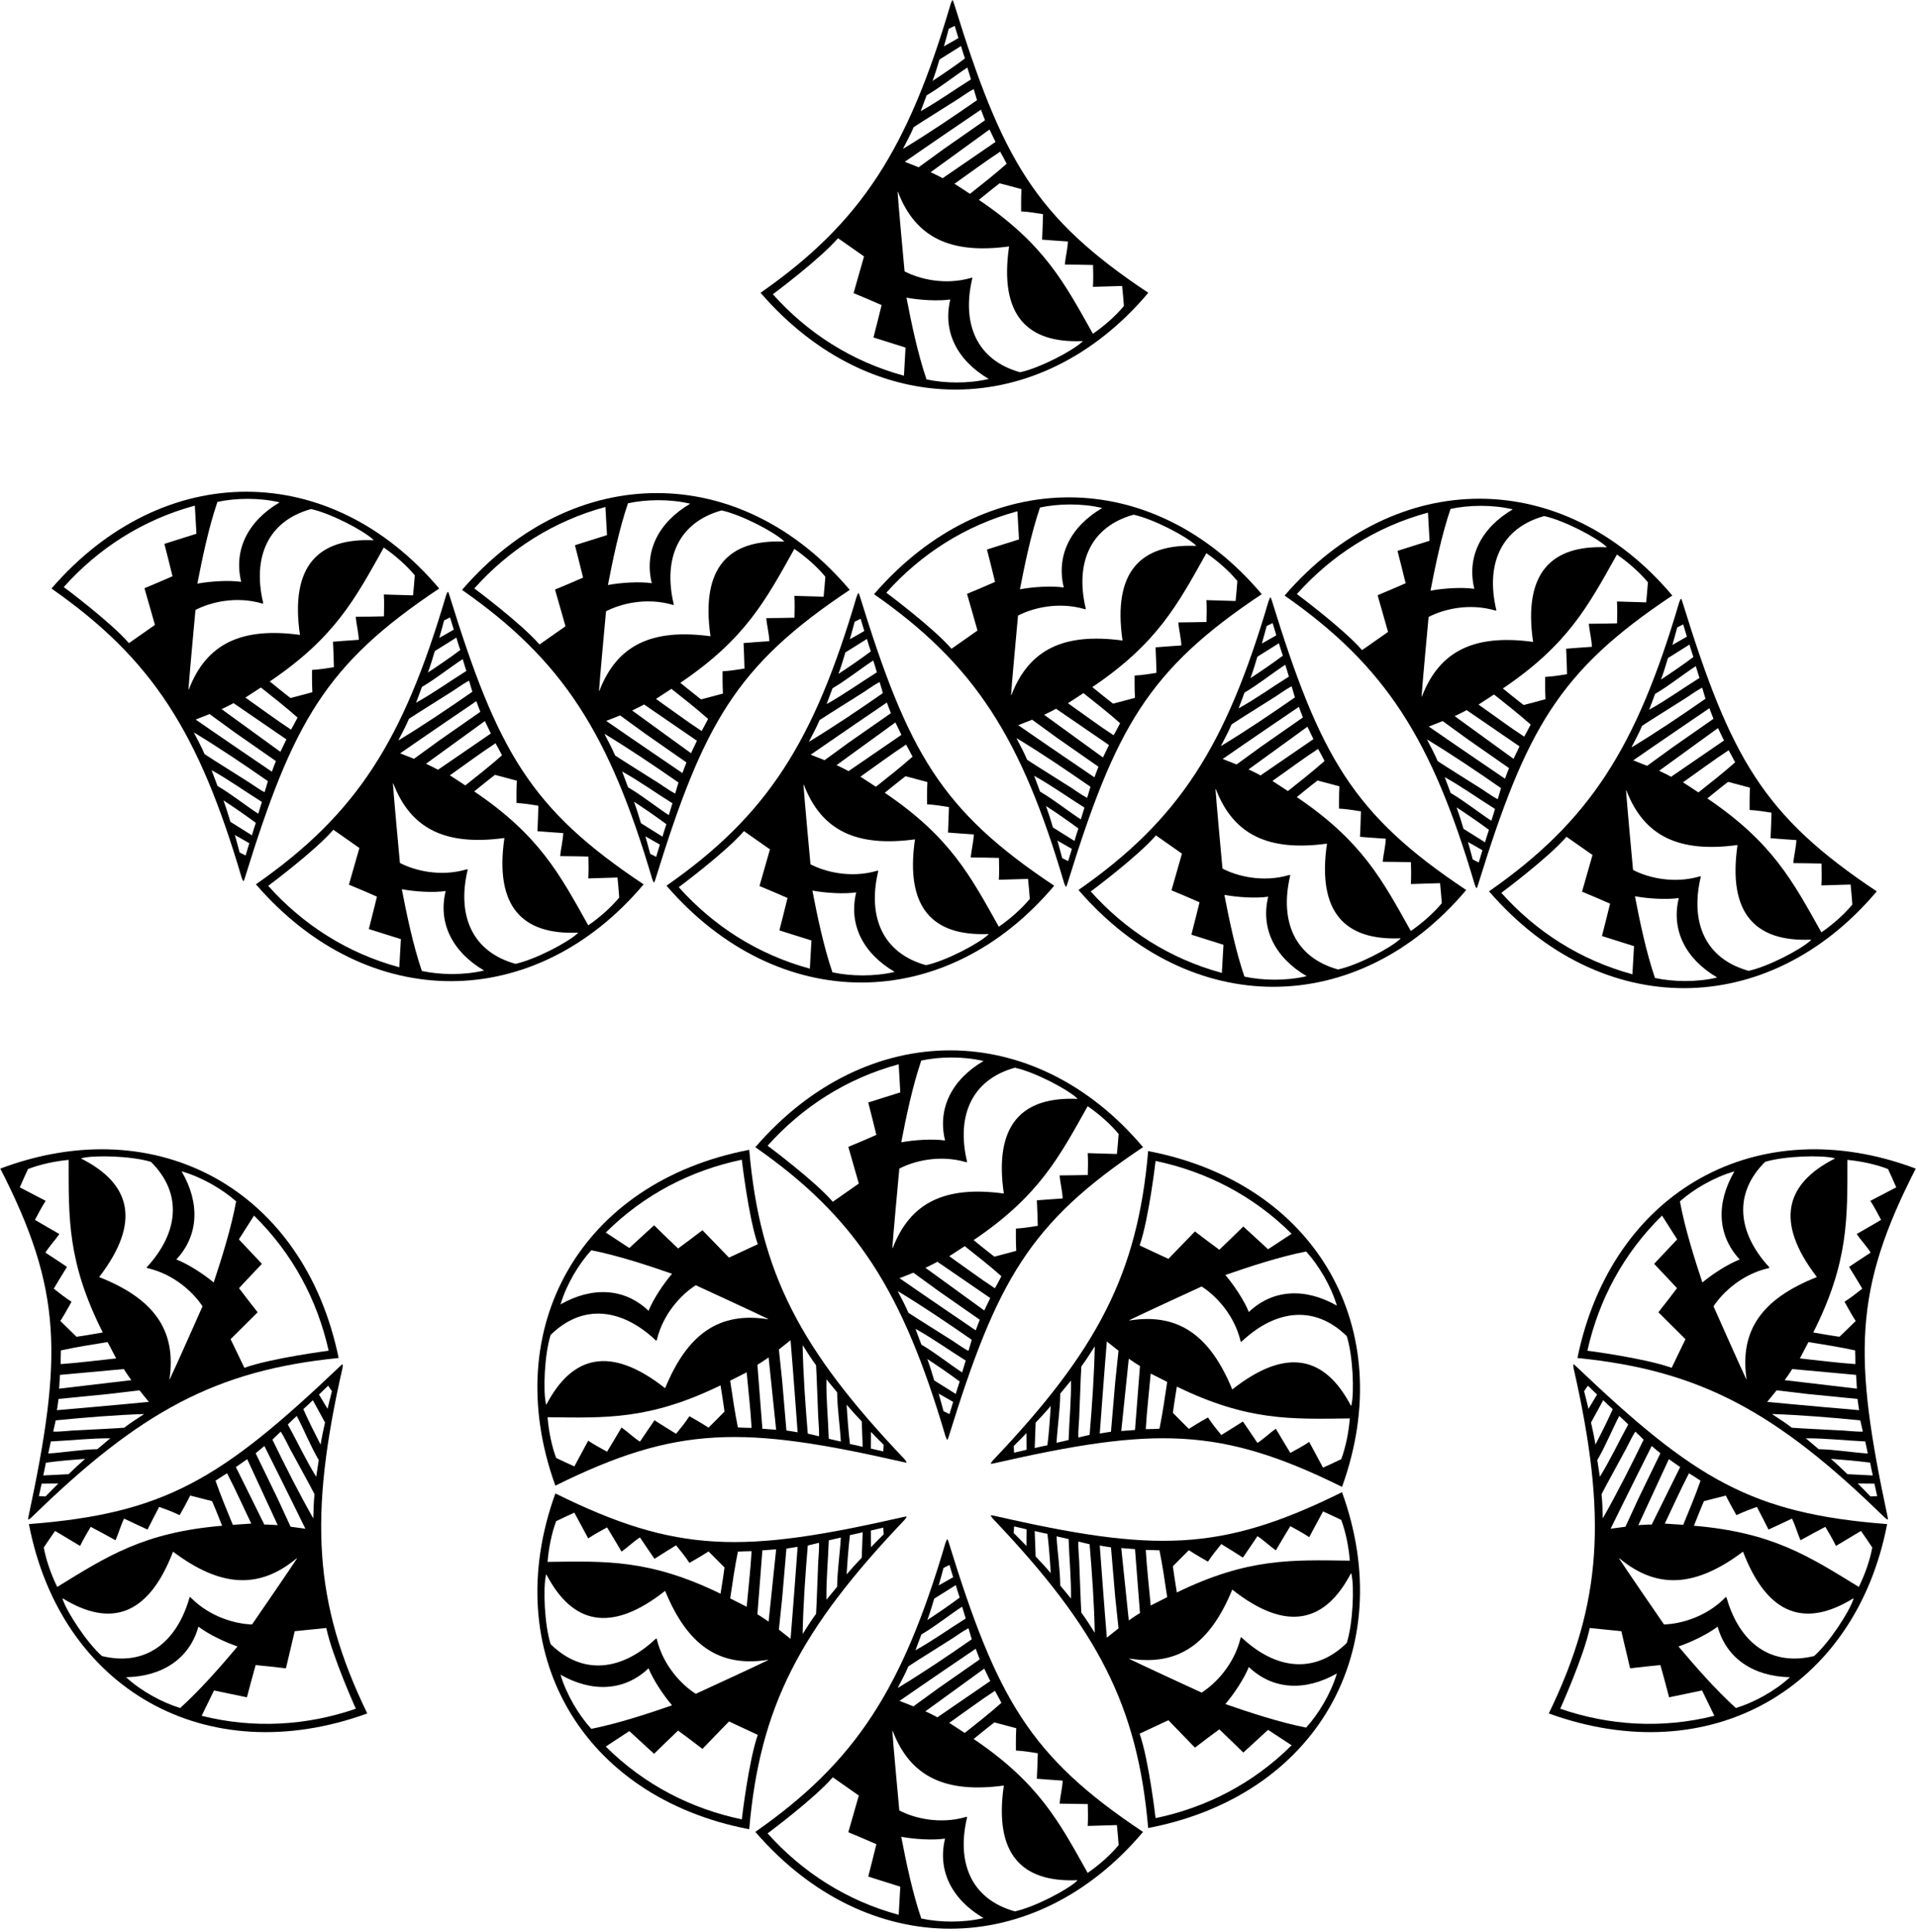 <?xml version="1.0" encoding="UTF-8"?>
<svg xmlns="http://www.w3.org/2000/svg" xmlns:xlink="http://www.w3.org/1999/xlink" width="515pt" height="519pt" viewBox="0 0 515 519" version="1.1">
<g id="surface1">
<path style=" stroke:none;fill-rule:nonzero;fill:rgb(0%,0%,0%);fill-opacity:1;" d="M 64.914 235.707 C 65.395 236.945 65.426 236.945 65.793 235.758 C 78.75 193.859 87.512 178.352 117.988 158.074 C 88.891 123.551 43.922 123.262 13.828 158.078 C 40.965 177.02 53.414 196.688 64.914 235.707 Z M 65.984 229.773 C 65.395 229.48 64.965 229.266 64.379 228.977 C 64.035 227.738 63.469 225.504 63.086 224.266 L 66.977 226.488 C 66.645 227.582 66.312 228.68 65.984 229.773 Z M 67.676 224.359 L 61.887 220.73 C 61.328 218.801 60.75 216.953 60.027 214.969 C 62.977 216.914 65.926 218.922 68.73 221.016 C 68.359 222.109 67.973 223.316 67.676 224.359 Z M 69.379 218.566 C 65.719 216.18 62.211 213.316 58.434 211.105 L 56.844 206.859 C 61.473 209.426 65.812 212.559 70.355 215.391 C 70.031 216.512 69.73 217.445 69.379 218.566 Z M 71.086 212.785 C 68.934 211.637 67.281 210.281 65.129 209.012 C 61.828 206.887 58.316 204.766 54.957 202.555 C 54.117 200.59 53.145 198.785 52.129 196.836 C 52.105 196.797 52.145 196.762 52.184 196.785 C 58.867 200.836 65.434 205.262 71.973 209.809 Z M 73.035 207.27 C 71.785 206.438 58.672 197.512 52.566 193.262 C 53.363 192.934 55.977 191.906 56.293 191.789 L 63.066 196.715 L 74.121 204.422 C 73.738 205.336 73.387 206.355 73.035 207.27 Z M 75.332 201.934 L 59.52 190.465 C 59.52 190.465 61.844 189.379 62.73 188.848 L 76.941 198.594 Z M 78.195 195.977 C 74.008 193.234 70.086 190.285 65.926 187.363 C 66.254 187.172 69.191 185.219 70.086 184.652 C 73.359 187.246 76.781 189.93 79.934 192.73 C 79.375 193.883 78.785 194.887 78.195 195.977 Z M 111.434 154.531 C 111.305 156.031 111.141 158.422 110.961 159.906 C 108.617 159.848 105.625 159.762 103.117 159.676 C 103.246 161.488 103.18 163.875 103.145 165.539 C 100.977 165.59 98.41 165.645 95.566 165.66 C 95.715 167.516 96.332 169.961 96.391 171.848 C 95.422 171.891 89.461 172.355 89.461 172.355 C 89.566 174.434 89.637 176.637 89.707 179.195 C 87.906 179.492 85.715 179.844 83.828 179.934 C 83.828 179.934 83.781 183.621 83.914 185.832 L 83.914 185.922 C 82.059 186.449 78.855 187.25 78.047 187.484 C 76.219 186.098 72.473 183.035 72.473 183.035 C 90.039 171.172 95.434 160.77 103.109 147.062 C 106.152 149.168 109.191 151.824 111.434 154.531 Z M 100.215 144.891 C 100.414 145.074 100.391 145.105 100.191 145.102 C 85.586 144.531 77.871 151.883 80.582 170.523 C 64.812 168.395 55.48 172.895 50.754 185.113 C 50.699 185.254 50.633 185.254 50.641 185.129 C 50.766 182.746 52.262 166.465 52.512 163.828 C 56.438 161.77 63.355 160.031 70.379 162.078 C 70.719 162.18 70.754 162.152 70.66 161.758 C 67.859 149.703 71.895 139.969 83.562 136.727 C 88.949 137.906 97.668 142.512 100.215 144.891 Z M 58.406 134.812 C 63.227 133.762 69.602 133.617 75.129 134.93 C 66.652 139.91 62.699 147.641 64.797 156.277 C 61.422 155.797 56.562 156.117 53.023 156.762 C 54.297 150.152 56.047 141.711 58.406 134.812 Z M 52.344 135.805 L 52.773 143.363 C 50.082 144.184 47.156 145.148 44.16 146.074 C 44.93 149.023 45.609 151.785 46.344 154.777 C 43.984 155.824 41.312 156.949 38.812 157.988 L 41.625 167.84 L 34.637 172.738 C 29.59 166.926 17.125 157.68 17.125 157.68 C 26.402 147.305 38.312 139.609 52.344 135.805 "/>
<path style=" stroke:none;fill-rule:nonzero;fill:rgb(0%,0%,0%);fill-opacity:1;" d="M 308.488 78.645 C 278.012 58.363 269.25 42.855 256.297 0.961 C 255.926 -0.23 255.895 -0.23 255.414 1.008 C 243.914 40.027 231.465 59.699 204.328 78.637 C 234.422 113.453 279.391 113.164 308.488 78.645 Z M 248.906 101.906 C 246.547 95.004 244.797 86.562 243.523 79.953 C 247.062 80.598 251.922 80.922 255.297 80.441 C 253.199 89.074 257.152 96.805 265.629 101.785 C 260.102 103.098 253.727 102.953 248.906 101.906 Z M 274.328 56.781 C 276.215 56.871 278.406 57.223 280.207 57.52 C 280.137 60.078 280.062 62.285 279.961 64.363 C 279.961 64.363 285.922 64.824 286.891 64.867 C 286.832 66.758 286.215 69.199 286.066 71.059 C 288.91 71.07 291.477 71.129 293.645 71.176 C 293.68 72.844 293.746 75.23 293.617 77.043 C 296.125 76.953 299.117 76.867 301.461 76.809 C 301.641 78.297 301.805 80.684 301.934 82.184 C 299.691 84.891 296.652 87.547 293.609 89.652 C 285.934 75.949 280.539 65.547 262.973 53.68 C 262.973 53.68 266.719 50.617 268.547 49.234 C 269.355 49.465 272.559 50.266 274.414 50.797 L 274.414 50.887 C 274.281 53.094 274.328 56.781 274.328 56.781 Z M 270.434 43.984 C 267.277 46.785 263.859 49.469 260.586 52.062 C 259.691 51.5 256.754 49.543 256.426 49.352 C 260.586 46.43 264.508 43.48 268.695 40.738 C 269.285 41.828 269.875 42.836 270.434 43.984 Z M 267.441 38.121 L 253.23 47.867 C 252.344 47.34 250.02 46.25 250.02 46.25 L 265.832 34.781 Z M 264.621 32.293 L 253.566 40.004 L 246.793 44.926 C 246.48 44.809 243.863 43.781 243.066 43.453 C 249.172 39.207 262.285 30.281 263.535 29.445 C 263.887 30.359 264.238 31.379 264.621 32.293 Z M 254.879 7.738 C 255.465 7.449 255.895 7.234 256.484 6.941 C 256.812 8.035 257.145 9.133 257.477 10.227 L 253.586 12.449 C 253.969 11.211 254.535 8.977 254.879 7.738 Z M 252.387 15.988 L 258.176 12.355 C 258.473 13.398 258.859 14.605 259.23 15.699 C 256.426 17.797 253.477 19.801 250.527 21.746 C 251.25 19.762 251.828 17.914 252.387 15.988 Z M 248.938 25.609 C 252.711 23.398 256.219 20.535 259.879 18.148 C 260.23 19.27 260.531 20.203 260.855 21.324 C 256.312 24.156 251.973 27.289 247.344 29.855 Z M 245.453 34.164 C 248.816 31.949 252.328 29.828 255.629 27.703 C 257.781 26.438 259.434 25.078 261.59 23.93 L 262.473 26.906 C 255.934 31.453 249.367 35.879 242.684 39.93 C 242.645 39.953 242.605 39.922 242.629 39.879 C 243.645 37.93 244.617 36.129 245.453 34.164 Z M 241.254 51.602 C 245.98 63.82 255.312 68.32 271.086 66.191 C 268.371 84.832 276.086 92.188 290.691 91.617 C 290.891 91.609 290.914 91.641 290.715 91.824 C 288.168 94.203 279.449 98.812 274.062 99.988 C 262.395 96.746 258.359 87.012 261.16 74.961 C 261.254 74.562 261.223 74.535 260.879 74.637 C 253.855 76.684 246.938 74.945 243.012 72.887 C 242.762 70.254 241.266 53.969 241.141 51.59 C 241.133 51.461 241.199 51.461 241.254 51.602 Z M 225.137 63.977 L 232.125 68.875 L 229.312 78.73 C 231.812 79.766 234.484 80.891 236.844 81.938 C 236.109 84.934 235.43 87.691 234.66 90.641 C 237.656 91.566 240.582 92.531 243.273 93.352 L 242.844 100.91 C 228.812 97.105 216.902 89.41 207.625 79.035 C 207.625 79.035 220.09 69.789 225.137 63.977 "/>
<path style=" stroke:none;fill-rule:nonzero;fill:rgb(0%,0%,0%);fill-opacity:1;" d="M 172.91 237.531 C 142.434 217.254 133.676 201.742 120.719 159.848 C 120.352 158.656 120.32 158.656 119.84 159.898 C 108.34 198.914 95.891 218.586 68.754 237.523 C 98.848 272.344 143.816 272.055 172.91 237.531 Z M 134.859 202.871 C 131.703 205.672 128.281 208.355 125.012 210.953 C 124.117 210.387 121.18 208.434 120.852 208.238 C 125.012 205.32 128.934 202.371 133.121 199.629 C 133.711 200.719 134.301 201.723 134.859 202.871 Z M 131.867 197.008 L 117.652 206.758 C 116.77 206.227 114.441 205.141 114.441 205.141 L 130.258 193.668 Z M 129.047 191.18 L 117.992 198.891 L 111.219 203.812 C 110.902 203.699 108.289 202.672 107.492 202.34 C 113.598 198.094 126.711 189.168 127.961 188.332 C 128.312 189.246 128.664 190.266 129.047 191.18 Z M 119.305 166.629 C 119.891 166.336 120.32 166.121 120.91 165.828 C 121.234 166.926 121.57 168.02 121.902 169.117 L 118.012 171.336 C 118.395 170.102 118.961 167.863 119.305 166.629 Z M 116.812 174.875 L 122.598 171.246 C 122.898 172.285 123.285 173.492 123.652 174.59 C 120.852 176.684 117.902 178.688 114.953 180.637 C 115.676 178.648 116.254 176.805 116.812 174.875 Z M 113.359 184.496 C 117.137 182.285 120.645 179.426 124.301 177.035 C 124.656 178.156 124.953 179.094 125.281 180.215 C 120.738 183.047 116.398 186.18 111.77 188.746 Z M 109.879 193.051 C 113.242 190.84 116.754 188.715 120.055 186.594 C 122.207 185.324 123.859 183.969 126.012 182.816 L 126.898 185.797 C 120.359 190.34 113.789 194.77 107.109 198.82 C 107.07 198.844 107.031 198.809 107.055 198.77 C 108.066 196.816 109.043 195.016 109.879 193.051 Z M 107.27 259.801 C 93.238 255.996 81.328 248.301 72.051 237.926 C 72.051 237.926 84.516 228.68 89.562 222.863 L 96.551 227.762 L 93.734 237.617 C 96.238 238.656 98.91 239.781 101.27 240.828 C 100.535 243.82 99.852 246.578 99.086 249.527 C 102.082 250.453 105.008 251.422 107.699 252.242 Z M 113.332 260.793 C 110.973 253.891 109.223 245.449 107.949 238.84 C 111.488 239.488 116.348 239.809 119.723 239.328 C 117.625 247.965 121.574 255.691 130.055 260.676 C 124.527 261.984 118.152 261.84 113.332 260.793 Z M 155.141 250.715 C 152.594 253.094 143.871 257.699 138.488 258.879 C 126.82 255.637 122.785 245.898 125.586 233.848 C 125.68 233.453 125.645 233.426 125.301 233.523 C 118.281 235.574 111.363 233.832 107.438 231.777 C 107.188 229.141 105.688 212.855 105.562 210.477 C 105.559 210.352 105.625 210.352 105.68 210.492 C 110.406 222.707 119.738 227.211 135.508 225.078 C 132.797 243.723 140.512 251.074 155.117 250.504 C 155.312 250.496 155.34 250.527 155.141 250.715 Z M 158.035 248.539 C 150.359 234.836 144.965 224.434 127.398 212.57 C 127.398 212.57 131.145 209.508 132.973 208.121 C 133.777 208.355 136.984 209.152 138.84 209.684 L 138.84 209.773 C 138.707 211.98 138.754 215.672 138.754 215.672 C 140.641 215.758 142.832 216.113 144.633 216.406 C 144.562 218.969 144.488 221.172 144.387 223.25 C 144.387 223.25 150.348 223.715 151.316 223.758 C 151.258 225.645 150.637 228.086 150.492 229.945 C 153.336 229.961 155.898 230.016 158.07 230.062 C 158.102 231.73 158.172 234.117 158.043 235.93 C 160.551 235.844 163.539 235.758 165.887 235.695 C 166.062 237.184 166.23 239.57 166.355 241.07 C 164.117 243.777 161.078 246.438 158.035 248.539 "/>
<path style=" stroke:none;fill-rule:nonzero;fill:rgb(0%,0%,0%);fill-opacity:1;" d="M 175.211 236.07 C 175.688 237.312 175.723 237.312 176.09 236.121 C 189.047 194.227 197.805 178.715 228.281 158.438 C 199.188 123.914 154.219 123.625 124.125 158.441 C 151.262 177.383 163.711 197.055 175.211 236.07 Z M 176.281 230.141 C 175.691 229.848 175.262 229.633 174.676 229.34 C 174.328 228.102 173.766 225.867 173.383 224.633 L 177.273 226.852 C 176.941 227.945 176.605 229.043 176.281 230.141 Z M 177.969 224.723 L 172.184 221.094 C 171.621 219.164 171.047 217.316 170.324 215.336 C 173.273 217.281 176.223 219.285 179.023 221.379 C 178.656 222.477 178.27 223.684 177.969 224.723 Z M 179.672 218.934 C 176.016 216.543 172.508 213.684 168.73 211.469 L 167.141 207.223 C 171.77 209.789 176.109 212.926 180.652 215.754 C 180.328 216.875 180.027 217.812 179.672 218.934 Z M 181.383 213.152 C 179.23 212 177.578 210.645 175.426 209.379 C 172.121 207.254 168.613 205.129 165.25 202.918 C 164.414 200.953 163.438 199.152 162.426 197.199 C 162.402 197.16 162.438 197.125 162.48 197.148 C 169.16 201.199 175.73 205.629 182.27 210.172 Z M 183.328 207.637 C 182.082 206.801 168.969 197.875 162.863 193.629 C 163.66 193.297 166.273 192.27 166.59 192.156 L 173.359 197.078 L 184.418 204.785 C 184.035 205.703 183.684 206.723 183.328 207.637 Z M 185.629 202.301 L 169.812 190.828 C 169.812 190.828 172.141 189.742 173.023 189.211 L 187.238 198.961 Z M 188.492 196.34 C 184.305 193.598 180.379 190.648 176.223 187.73 C 176.551 187.535 179.484 185.582 180.379 185.016 C 183.652 187.609 187.074 190.297 190.23 193.098 C 189.672 194.246 189.078 195.25 188.492 196.34 Z M 221.727 154.895 C 221.602 156.395 221.434 158.785 221.258 160.273 C 218.91 160.211 215.922 160.129 213.414 160.039 C 213.543 161.852 213.473 164.238 213.441 165.906 C 211.27 165.953 208.703 166.008 205.859 166.023 C 206.008 167.883 206.629 170.324 206.688 172.211 C 205.719 172.254 199.758 172.719 199.758 172.719 C 199.859 174.797 199.934 177.004 200.004 179.562 C 198.203 179.855 196.012 180.211 194.121 180.297 C 194.121 180.297 194.078 183.988 194.211 186.195 L 194.211 186.285 C 192.355 186.816 189.148 187.613 188.344 187.848 C 186.516 186.461 182.77 183.398 182.77 183.398 C 200.336 171.535 205.73 161.133 213.406 147.43 C 216.449 149.531 219.484 152.188 221.727 154.895 Z M 210.512 145.254 C 210.711 145.441 210.684 145.473 210.488 145.465 C 195.883 144.895 188.168 152.246 190.879 170.891 C 175.109 168.758 165.777 173.262 161.051 185.477 C 160.996 185.617 160.93 185.617 160.934 185.492 C 161.062 183.109 162.559 166.828 162.809 164.191 C 166.734 162.137 173.652 160.395 180.672 162.441 C 181.016 162.543 181.051 162.516 180.957 162.121 C 178.156 150.066 182.191 140.336 193.859 137.094 C 199.246 138.27 207.965 142.875 210.512 145.254 Z M 168.703 135.176 C 173.523 134.129 179.898 133.98 185.422 135.293 C 176.945 140.277 172.996 148.008 175.094 156.641 C 171.719 156.16 166.859 156.48 163.32 157.129 C 164.594 150.52 166.344 142.074 168.703 135.176 Z M 162.641 136.168 L 163.07 143.727 C 160.379 144.551 157.453 145.512 154.457 146.441 C 155.223 149.391 155.906 152.148 156.641 155.141 C 154.281 156.188 151.609 157.312 149.105 158.352 L 151.922 168.207 L 144.934 173.105 C 139.887 167.289 127.422 158.047 127.422 158.047 C 136.699 147.668 148.609 139.973 162.641 136.168 "/>
<path style=" stroke:none;fill-rule:nonzero;fill:rgb(0%,0%,0%);fill-opacity:1;" d="M 283.207 237.895 C 252.73 217.617 243.973 202.109 231.016 160.211 C 230.648 159.023 230.613 159.023 230.133 160.262 C 218.633 199.277 206.188 218.949 179.051 237.891 C 209.141 272.707 254.109 272.418 283.207 237.895 Z M 249.051 216.035 C 250.938 216.125 253.129 216.477 254.93 216.77 C 254.859 219.332 254.785 221.535 254.684 223.613 C 254.684 223.613 260.641 224.078 261.613 224.121 C 261.555 226.008 260.934 228.453 260.785 230.309 C 263.629 230.324 266.195 230.383 268.367 230.43 C 268.398 232.094 268.469 234.48 268.34 236.297 C 270.848 236.207 273.84 236.121 276.18 236.062 C 276.359 237.547 276.527 239.938 276.652 241.438 C 274.41 244.145 271.375 246.801 268.332 248.906 C 260.656 235.199 255.258 224.797 237.691 212.934 C 237.691 212.934 241.441 209.871 243.27 208.484 C 244.074 208.719 247.277 209.52 249.137 210.051 L 249.137 210.137 C 249.004 212.348 249.051 216.035 249.051 216.035 Z M 245.156 203.234 C 242 206.039 238.578 208.723 235.305 211.316 C 234.41 210.754 231.473 208.797 231.148 208.605 C 235.305 205.684 239.227 202.734 243.414 199.992 C 244.004 201.086 244.594 202.086 245.156 203.234 Z M 242.164 197.375 L 227.949 207.121 C 227.066 206.59 224.738 205.504 224.738 205.504 L 240.551 194.035 Z M 239.344 191.547 L 228.285 199.254 L 221.512 204.18 C 221.199 204.062 218.586 203.035 217.789 202.703 C 223.891 198.461 237.008 189.531 238.254 188.695 C 238.609 189.609 238.961 190.633 239.344 191.547 Z M 229.598 166.992 C 230.188 166.703 230.617 166.484 231.207 166.195 C 231.531 167.289 231.867 168.387 232.195 169.48 L 228.305 171.703 C 228.691 170.465 229.258 168.23 229.598 166.992 Z M 227.105 175.238 L 232.895 171.609 C 233.195 172.652 233.582 173.855 233.949 174.953 C 231.148 177.047 228.199 179.055 225.25 181 C 225.973 179.016 226.547 177.168 227.105 175.238 Z M 223.656 184.863 C 227.43 182.652 230.941 179.789 234.598 177.402 C 234.953 178.523 235.254 179.457 235.574 180.578 C 231.035 183.41 226.695 186.543 222.062 189.109 Z M 220.176 193.414 C 223.539 191.203 227.047 189.078 230.352 186.957 C 232.504 185.688 234.156 184.332 236.309 183.184 L 237.191 186.16 C 230.656 190.703 224.09 195.133 217.402 199.184 C 217.363 199.207 217.328 199.176 217.352 199.133 C 218.363 197.184 219.34 195.379 220.176 193.414 Z M 215.977 210.855 C 220.703 223.07 230.031 227.574 245.805 225.441 C 243.094 244.086 250.805 251.438 265.414 250.867 C 265.609 250.859 265.637 250.895 265.438 251.078 C 262.887 253.457 254.172 258.062 248.781 259.242 C 237.113 256 233.078 246.266 235.883 234.211 C 235.973 233.816 235.941 233.789 235.598 233.891 C 228.578 235.938 221.656 234.195 217.734 232.141 C 217.48 229.504 215.984 213.223 215.859 210.84 C 215.855 210.715 215.922 210.715 215.977 210.855 Z M 217.562 260.164 C 203.531 256.359 191.625 248.664 182.348 238.289 C 182.348 238.289 194.812 229.043 199.859 223.23 L 206.848 228.129 L 204.031 237.98 C 206.535 239.02 209.203 240.145 211.562 241.191 C 210.828 244.184 210.148 246.941 209.383 249.891 C 212.379 250.82 215.301 251.785 217.992 252.605 Z M 218.246 239.203 C 221.785 239.852 226.645 240.172 230.02 239.691 C 227.922 248.328 231.871 256.059 240.348 261.039 C 234.82 262.352 228.449 262.207 223.629 261.156 C 221.27 254.258 219.516 245.816 218.246 239.203 "/>
<path style=" stroke:none;fill-rule:nonzero;fill:rgb(0%,0%,0%);fill-opacity:1;" d="M 234.812 159.594 C 261.945 178.531 274.395 198.203 285.895 237.223 C 286.375 238.461 286.406 238.461 286.777 237.273 C 299.73 195.375 308.492 179.867 338.969 159.59 C 309.871 125.066 264.902 124.777 234.812 159.594 Z M 262.605 169.355 L 255.617 174.254 C 250.57 168.441 238.105 159.195 238.105 159.195 C 247.387 148.82 259.293 141.125 273.324 137.32 L 273.754 144.879 C 271.062 145.699 268.141 146.664 265.145 147.594 C 265.91 150.539 266.59 153.301 267.324 156.293 C 264.965 157.34 262.297 158.465 259.793 159.504 Z M 286.965 231.289 C 286.379 230.996 285.945 230.781 285.359 230.492 C 285.016 229.254 284.449 227.02 284.066 225.781 L 287.957 228.004 C 287.625 229.098 287.293 230.195 286.965 231.289 Z M 288.656 225.875 L 282.867 222.246 C 282.309 220.316 281.73 218.469 281.008 216.484 C 283.961 218.43 286.91 220.438 289.711 222.531 C 289.34 223.629 288.953 224.832 288.656 225.875 Z M 290.359 220.082 C 286.699 217.695 283.191 214.832 279.414 212.621 L 277.824 208.375 C 282.453 210.941 286.797 214.074 291.336 216.906 C 291.012 218.027 290.711 218.961 290.359 220.082 Z M 292.066 214.301 C 289.914 213.152 288.266 211.797 286.109 210.527 C 282.809 208.402 279.301 206.281 275.938 204.07 C 275.098 202.105 274.125 200.301 273.109 198.352 C 273.09 198.312 273.125 198.277 273.164 198.301 C 279.848 202.352 286.414 206.777 292.953 211.324 Z M 294.016 208.785 C 292.766 207.949 279.652 199.023 273.547 194.777 C 274.348 194.449 276.961 193.422 277.273 193.305 L 284.047 198.23 L 295.102 205.938 C 294.719 206.852 294.367 207.871 294.016 208.785 Z M 296.312 203.449 L 280.5 191.98 C 280.5 191.98 282.824 190.895 283.711 190.363 L 297.922 200.109 Z M 299.176 197.492 C 294.988 194.75 291.066 191.801 286.906 188.879 C 287.234 188.688 290.172 186.73 291.066 186.168 C 294.34 188.762 297.762 191.445 300.914 194.246 C 300.355 195.398 299.766 196.402 299.176 197.492 Z M 332.414 156.047 C 332.285 157.547 332.121 159.938 331.941 161.426 C 329.598 161.363 326.605 161.277 324.102 161.188 C 324.23 163.004 324.16 165.391 324.125 167.059 C 321.957 167.105 319.391 167.16 316.547 167.176 C 316.695 169.031 317.312 171.477 317.371 173.363 C 316.402 173.406 310.441 173.867 310.441 173.867 C 310.547 175.949 310.617 178.152 310.688 180.715 C 308.891 181.008 306.695 181.359 304.809 181.449 C 304.809 181.449 304.762 185.137 304.898 187.348 L 304.898 187.438 C 303.039 187.965 299.836 188.766 299.027 188.996 C 297.199 187.613 293.453 184.551 293.453 184.551 C 311.02 172.688 316.414 162.285 324.09 148.578 C 327.137 150.684 330.172 153.34 332.414 156.047 Z M 321.195 146.406 C 321.395 146.59 321.371 146.621 321.176 146.613 C 306.566 146.047 298.855 153.398 301.566 172.039 C 285.793 169.91 276.465 174.41 271.734 186.629 C 271.68 186.77 271.613 186.77 271.621 186.645 C 271.746 184.262 273.242 167.98 273.492 165.344 C 277.418 163.285 284.336 161.547 291.359 163.594 C 291.703 163.695 291.734 163.668 291.641 163.273 C 288.84 151.219 292.875 141.484 304.543 138.242 C 309.93 139.422 318.648 144.027 321.195 146.406 Z M 296.109 136.445 C 287.633 141.426 283.68 149.156 285.781 157.789 C 282.402 157.312 277.547 157.633 274.004 158.277 C 275.277 151.668 277.027 143.227 279.387 136.324 C 284.207 135.277 290.582 135.133 296.109 136.445 "/>
<path style=" stroke:none;fill-rule:nonzero;fill:rgb(0%,0%,0%);fill-opacity:1;" d="M 341.699 161.363 C 341.332 160.172 341.301 160.172 340.82 161.414 C 329.32 200.43 316.871 220.102 289.734 239.039 C 319.828 273.859 364.797 273.57 393.895 239.047 C 363.414 218.77 354.656 203.258 341.699 161.363 Z M 355.84 204.387 C 352.688 207.188 349.266 209.871 345.992 212.469 C 345.098 211.902 342.16 209.945 341.832 209.754 C 345.992 206.836 349.914 203.887 354.102 201.145 C 354.691 202.234 355.281 203.238 355.84 204.387 Z M 352.848 198.523 L 338.637 208.273 C 337.75 207.742 335.426 206.652 335.426 206.652 L 351.238 195.184 Z M 350.027 192.695 L 338.973 200.406 L 332.199 205.328 C 331.887 205.215 329.27 204.188 328.473 203.855 C 334.578 199.609 347.691 190.684 348.941 189.848 C 349.293 190.762 349.645 191.781 350.027 192.695 Z M 340.285 168.145 C 340.871 167.852 341.301 167.637 341.891 167.348 C 342.219 168.441 342.551 169.535 342.883 170.633 L 338.992 172.852 C 339.375 171.613 339.941 169.383 340.285 168.145 Z M 337.793 176.391 L 343.578 172.762 C 343.879 173.801 344.266 175.008 344.637 176.105 C 341.836 178.199 338.883 180.203 335.934 182.148 C 336.656 180.164 337.234 178.32 337.793 176.391 Z M 334.344 186.016 C 338.117 183.801 341.625 180.941 345.281 178.555 C 345.637 179.672 345.938 180.609 346.262 181.73 C 341.719 184.559 337.379 187.695 332.75 190.262 Z M 330.863 194.566 C 334.223 192.355 337.734 190.23 341.035 188.109 C 343.188 186.84 344.84 185.484 346.992 184.332 L 347.879 187.312 C 341.34 191.855 334.773 196.285 328.09 200.336 C 328.051 200.359 328.016 200.324 328.035 200.285 C 329.051 198.336 330.023 196.531 330.863 194.566 Z M 328.25 261.316 C 314.219 257.512 302.309 249.816 293.031 239.441 C 293.031 239.441 305.496 230.195 310.543 224.379 L 317.531 229.277 L 314.719 239.133 C 317.219 240.172 319.891 241.297 322.25 242.344 C 321.516 245.336 320.836 248.094 320.066 251.043 C 323.062 251.973 325.988 252.934 328.68 253.758 Z M 334.312 262.309 C 331.953 255.406 330.203 246.969 328.93 240.355 C 332.469 241.004 337.328 241.324 340.703 240.844 C 338.605 249.48 342.559 257.211 351.035 262.191 C 345.508 263.504 339.133 263.355 334.312 262.309 Z M 376.121 252.23 C 373.574 254.609 364.855 259.215 359.469 260.391 C 347.801 257.152 343.766 247.414 346.566 235.363 C 346.66 234.969 346.629 234.941 346.285 235.039 C 339.262 237.09 332.344 235.348 328.418 233.293 C 328.168 230.656 326.672 214.371 326.547 211.992 C 326.539 211.867 326.605 211.867 326.66 212.008 C 331.387 224.223 340.719 228.727 356.488 226.594 C 353.777 245.234 361.492 252.59 376.098 252.02 C 376.297 252.012 376.32 252.043 376.121 252.23 Z M 379.023 237.445 C 381.531 237.355 384.523 237.273 386.867 237.211 C 387.047 238.699 387.211 241.09 387.34 242.59 C 385.098 245.297 382.059 247.949 379.016 250.059 C 371.34 236.352 365.945 225.949 348.379 214.086 C 348.379 214.086 352.125 211.023 353.953 209.637 C 354.762 209.871 357.965 210.668 359.82 211.199 L 359.82 211.289 C 359.688 213.496 359.734 217.188 359.734 217.188 C 361.621 217.273 363.812 217.629 365.613 217.922 C 365.543 220.48 365.473 222.688 365.367 224.766 C 365.367 224.766 371.328 225.23 372.297 225.273 C 372.238 227.16 371.617 229.602 371.473 231.461 C 374.316 231.477 376.883 231.531 379.051 231.578 C 379.086 233.246 379.152 235.633 379.023 237.445 "/>
<path style=" stroke:none;fill-rule:nonzero;fill:rgb(0%,0%,0%);fill-opacity:1;" d="M 449.266 159.953 C 420.168 125.43 375.199 125.141 345.105 159.961 C 372.242 178.898 384.691 198.57 396.188 237.586 C 396.672 238.828 396.703 238.828 397.07 237.637 C 410.027 195.742 418.785 180.23 449.266 159.953 Z M 389.684 136.691 C 394.504 135.645 400.879 135.496 406.406 136.809 C 397.93 141.789 393.977 149.52 396.074 158.156 C 392.699 157.676 387.84 157.996 384.301 158.645 C 385.574 152.031 387.324 143.594 389.684 136.691 Z M 372.902 169.723 L 365.914 174.621 C 360.867 168.805 348.402 159.559 348.402 159.559 C 357.68 149.184 369.59 141.488 383.621 137.684 L 384.051 145.242 C 381.359 146.066 378.434 147.027 375.438 147.957 C 376.203 150.906 376.887 153.664 377.621 156.656 C 375.262 157.703 372.59 158.828 370.09 159.867 Z M 381.914 187.008 C 382.039 184.629 383.539 168.344 383.789 165.707 C 387.715 163.652 394.633 161.91 401.652 163.961 C 401.996 164.059 402.031 164.031 401.938 163.637 C 399.137 151.586 403.172 141.848 414.84 138.609 C 420.227 139.785 428.945 144.391 431.492 146.77 C 431.691 146.957 431.664 146.988 431.469 146.98 C 416.863 146.41 409.148 153.766 411.859 172.406 C 396.09 170.273 386.758 174.777 382.031 186.992 C 381.977 187.133 381.91 187.133 381.914 187.008 Z M 397.262 231.652 C 396.672 231.363 396.242 231.148 395.656 230.855 C 395.312 229.617 394.746 227.387 394.363 226.148 L 398.254 228.367 C 397.922 229.465 397.59 230.559 397.262 231.652 Z M 398.949 226.238 L 393.164 222.609 C 392.605 220.68 392.027 218.836 391.305 216.852 C 394.254 218.797 397.203 220.801 400.008 222.895 C 399.637 223.992 399.25 225.199 398.949 226.238 Z M 400.652 220.445 C 396.996 218.059 393.488 215.199 389.715 212.984 L 388.121 208.738 C 392.75 211.305 397.09 214.441 401.633 217.27 C 401.309 218.391 401.008 219.328 400.652 220.445 Z M 402.363 214.668 C 400.211 213.516 398.559 212.16 396.406 210.891 C 393.105 208.77 389.594 206.645 386.23 204.434 C 385.395 202.469 384.422 200.664 383.406 198.715 C 383.383 198.676 383.422 198.641 383.461 198.664 C 390.145 202.715 396.711 207.145 403.25 211.688 Z M 404.312 209.152 C 403.062 208.316 389.949 199.391 383.844 195.145 C 384.641 194.812 387.258 193.785 387.57 193.672 L 394.344 198.594 L 405.398 206.305 C 405.016 207.219 404.664 208.238 404.312 209.152 Z M 406.609 203.816 L 390.797 192.348 C 390.797 192.348 393.121 191.258 394.008 190.727 L 408.219 200.477 Z M 409.473 197.855 C 405.285 195.113 401.363 192.164 397.203 189.246 C 397.531 189.055 400.469 187.098 401.363 186.531 C 404.637 189.129 408.055 191.812 411.211 194.613 C 410.652 195.762 410.062 196.766 409.473 197.855 Z M 420.984 181.078 C 419.188 181.371 416.992 181.727 415.105 181.812 C 415.105 181.812 415.059 185.504 415.191 187.711 L 415.191 187.801 C 413.336 188.332 410.133 189.129 409.324 189.363 C 407.496 187.977 403.75 184.914 403.75 184.914 C 421.312 173.051 426.711 162.648 434.387 148.941 C 437.43 151.051 440.469 153.703 442.711 156.41 C 442.582 157.91 442.414 160.301 442.238 161.789 C 439.895 161.727 436.902 161.645 434.395 161.555 C 434.523 163.367 434.453 165.754 434.422 167.422 C 432.254 167.469 429.688 167.523 426.844 167.539 C 426.988 169.398 427.609 171.84 427.668 173.727 C 426.699 173.77 420.738 174.234 420.738 174.234 C 420.844 176.312 420.914 178.52 420.984 181.078 "/>
<path style=" stroke:none;fill-rule:nonzero;fill:rgb(0%,0%,0%);fill-opacity:1;" d="M 504.188 239.41 C 473.715 219.133 464.953 203.625 451.996 161.727 C 451.629 160.535 451.598 160.539 451.113 161.777 C 439.613 200.797 427.168 220.469 400.031 239.406 C 430.121 274.223 475.094 273.934 504.188 239.41 Z M 470.031 217.551 C 471.918 217.641 474.109 217.992 475.91 218.285 C 475.84 220.848 475.766 223.051 475.664 225.133 C 475.664 225.133 481.621 225.594 482.594 225.637 C 482.535 227.523 481.914 229.969 481.77 231.824 C 484.609 231.84 487.176 231.895 489.348 231.941 C 489.379 233.609 489.449 235.996 489.32 237.812 C 491.828 237.723 494.816 237.637 497.16 237.574 C 497.34 239.062 497.508 241.453 497.633 242.953 C 495.395 245.66 492.355 248.316 489.312 250.422 C 481.637 236.719 476.238 226.312 458.676 214.449 C 458.676 214.449 462.422 211.387 464.25 210.004 C 465.055 210.234 468.262 211.035 470.117 211.562 L 470.117 211.652 C 469.984 213.863 470.031 217.551 470.031 217.551 Z M 466.137 204.754 C 462.98 207.555 459.562 210.238 456.285 212.832 C 455.395 212.27 452.453 210.312 452.129 210.121 C 456.285 207.199 460.211 204.25 464.398 201.508 C 464.988 202.598 465.578 203.602 466.137 204.754 Z M 463.145 198.891 L 448.934 208.637 C 448.047 208.105 445.719 207.02 445.719 207.02 L 461.535 195.551 Z M 460.324 193.062 L 449.27 200.77 L 442.492 205.695 C 442.18 205.578 439.566 204.551 438.77 204.223 C 444.871 199.977 457.988 191.051 459.234 190.215 C 459.59 191.129 459.941 192.148 460.324 193.062 Z M 450.578 168.508 C 451.168 168.219 451.598 168.004 452.188 167.711 C 452.512 168.805 452.848 169.902 453.18 170.996 L 449.285 173.219 C 449.672 171.98 450.238 169.746 450.578 168.508 Z M 448.09 176.754 L 453.875 173.125 C 454.176 174.168 454.562 175.371 454.93 176.469 C 452.129 178.562 449.18 180.57 446.23 182.516 C 446.953 180.531 447.527 178.684 448.09 176.754 Z M 444.637 186.379 C 448.414 184.168 451.922 181.305 455.578 178.918 C 455.934 180.039 456.234 180.973 456.559 182.094 C 452.016 184.926 447.676 188.059 443.047 190.625 Z M 441.156 194.93 C 444.52 192.719 448.027 190.598 451.332 188.473 C 453.484 187.203 455.137 185.848 457.289 184.699 L 458.176 187.676 C 451.637 192.223 445.066 196.648 438.387 200.699 C 438.348 200.723 438.309 200.688 438.328 200.648 C 439.344 198.699 440.32 196.895 441.156 194.93 Z M 436.957 212.371 C 441.684 224.59 451.016 229.09 466.785 226.961 C 464.074 245.602 471.785 252.953 486.395 252.387 C 486.59 252.379 486.617 252.41 486.418 252.594 C 483.867 254.973 475.152 259.578 469.766 260.758 C 458.098 257.516 454.062 247.781 456.863 235.727 C 456.953 235.332 456.922 235.305 456.578 235.406 C 449.559 237.453 442.641 235.715 438.715 233.656 C 438.465 231.02 436.969 214.738 436.84 212.355 C 436.836 212.23 436.902 212.23 436.957 212.371 Z M 438.547 261.68 C 424.516 257.875 412.605 250.18 403.328 239.805 C 403.328 239.805 415.793 230.559 420.84 224.746 L 427.828 229.645 L 425.012 239.496 C 427.516 240.535 430.188 241.66 432.547 242.707 C 431.812 245.699 431.129 248.461 430.363 251.406 C 433.359 252.336 436.285 253.301 438.977 254.121 Z M 439.227 240.723 C 442.766 241.367 447.625 241.688 451 241.211 C 448.902 249.844 452.855 257.574 461.328 262.555 C 455.805 263.867 449.43 263.723 444.609 262.676 C 442.246 255.773 440.496 247.332 439.227 240.723 "/>
<path style=" stroke:none;fill-rule:nonzero;fill:rgb(0%,0%,0%);fill-opacity:1;" d="M 422.754 367.527 C 431.77 407.191 430.512 430.438 416.082 460.215 C 459.344 475.902 498.445 453.691 506.977 409.355 C 470.48 406.547 455.262 397.285 423.496 367.055 C 422.594 366.195 422.566 366.211 422.754 367.527 Z M 419.152 458.953 C 419.152 458.953 425.516 444.797 427.082 437.262 L 435.57 438.121 L 437.926 448.094 C 440.617 447.781 443.496 447.457 446.066 447.219 C 446.887 450.191 447.641 452.93 448.41 455.879 C 451.48 455.223 454.504 454.637 457.254 454.039 L 460.566 460.848 C 446.465 464.379 432.316 463.477 419.152 458.953 Z M 466.344 458.754 C 460.914 453.883 455.266 447.371 450.926 442.223 C 454.332 441.059 458.73 438.969 461.441 436.898 C 463.824 445.457 471.047 450.273 480.879 450.484 C 476.695 454.328 471.062 457.312 466.344 458.754 Z M 497.906 429.539 C 496.844 432.859 491.484 441.137 487.359 444.793 C 475.594 447.664 467.32 441.141 463.879 429.254 C 463.766 428.863 463.727 428.855 463.477 429.109 C 458.348 434.328 451.461 436.188 447.031 436.309 C 445.523 434.133 436.266 420.652 434.996 418.637 C 434.93 418.527 434.988 418.496 435.102 418.594 C 445.191 426.945 455.535 426.316 468.258 416.758 C 474.992 434.348 485.316 436.996 497.785 429.367 C 497.953 429.266 497.988 429.281 497.906 429.539 Z M 463.648 401.695 L 463.691 401.77 C 464.652 403.766 466.492 406.961 466.492 406.961 C 468.184 406.117 470.27 405.355 471.984 404.734 C 473.172 407 474.188 408.961 475.109 410.824 C 475.109 410.824 480.539 408.32 481.406 407.883 C 482.277 409.559 482.93 411.992 483.707 413.688 C 486.195 412.312 488.461 411.105 490.379 410.09 C 491.223 411.527 492.449 413.574 493.223 415.223 C 495.363 413.922 497.934 412.387 499.949 411.188 C 500.832 412.398 502.145 414.402 502.984 415.648 C 502.352 419.105 501 422.906 499.371 426.23 C 485.98 418.02 476.191 411.574 455.07 409.801 C 455.07 409.801 456.844 405.301 457.762 403.195 C 458.578 403.008 461.766 402.141 463.648 401.695 Z M 456.848 397.695 C 455.461 401.68 453.785 405.691 452.195 409.555 C 451.141 409.496 447.621 409.227 447.242 409.219 C 449.445 404.641 451.43 400.152 453.742 395.711 C 454.789 396.379 455.797 396.965 456.848 397.695 Z M 451.371 394.039 L 443.73 409.484 C 442.699 409.453 440.137 409.641 440.137 409.641 L 448.336 391.91 Z M 446.062 390.332 L 440.18 402.457 L 436.676 410.062 C 436.344 410.113 433.562 410.492 432.703 410.594 C 435.957 403.906 443.043 389.715 443.723 388.375 C 444.48 389 445.281 389.719 446.062 390.332 Z M 441.559 386.68 C 438.074 393.84 434.504 400.91 430.648 407.711 C 430.629 407.75 430.578 407.738 430.578 407.691 C 430.512 405.492 430.48 403.445 430.254 401.32 C 432.105 397.75 434.133 394.184 435.977 390.719 C 437.234 388.559 438.016 386.57 439.332 384.516 Z M 437.422 382.598 C 434.84 387.285 432.586 392.145 429.797 396.645 L 429.113 392.16 C 431.328 388.387 432.992 384.176 435.016 380.305 C 435.871 381.109 436.59 381.777 437.422 382.598 Z M 433.258 378.484 C 431.836 381.68 430.238 384.871 428.617 388.012 C 428.277 385.926 427.879 384.031 427.426 382.074 L 430.703 376.082 C 431.473 376.844 432.398 377.711 433.258 378.484 Z M 426.586 372.18 C 427.402 372.977 428.23 373.77 429.055 374.566 L 426.742 378.402 C 426.473 377.137 425.879 374.91 425.57 373.66 C 425.941 373.121 426.215 372.723 426.586 372.18 "/>
<path style=" stroke:none;fill-rule:nonzero;fill:rgb(0%,0%,0%);fill-opacity:1;" d="M 514.664 313.875 C 472.414 297.961 433.031 319.664 423.773 364.742 C 456.699 368.02 477.172 379.109 506.258 407.539 C 507.281 408.387 507.312 408.371 507.051 407.152 C 497.898 364.266 497.969 346.453 514.664 313.875 Z M 507.215 313.988 C 507.836 315.359 508.855 317.523 509.426 318.91 C 507.352 320 504.699 321.387 502.469 322.535 C 503.469 324.055 504.57 326.172 505.355 327.641 C 503.484 328.742 501.273 330.043 498.801 331.445 C 499.836 332.996 501.57 334.824 502.543 336.441 C 501.719 336.953 496.742 340.27 496.742 340.27 C 497.848 342.031 498.988 343.922 500.301 346.121 C 498.875 347.258 497.133 348.633 495.527 349.633 C 495.527 349.633 497.289 352.875 498.484 354.738 L 498.527 354.812 C 497.168 356.184 494.762 358.445 494.172 359.047 C 491.898 358.727 487.133 357.887 487.133 357.887 C 496.668 338.953 496.297 327.242 496.305 311.531 C 499.988 311.883 503.934 312.719 507.215 313.988 Z M 498.633 369.281 L 498.859 372.98 L 479.457 370.695 C 479.457 370.695 480.957 368.609 481.469 367.715 Z M 483.535 364.859 C 483.727 364.531 485.336 361.391 485.84 360.461 C 489.965 361.129 494.262 361.801 498.383 362.703 C 498.453 363.98 498.43 365.145 498.445 366.383 C 493.453 366.035 488.59 365.379 483.535 364.859 Z M 449.09 367.379 C 441.848 364.77 426.453 362.785 426.453 362.785 C 429.484 349.199 436.117 336.672 446.504 326.496 L 450.57 332.887 C 448.621 334.914 446.543 337.188 444.379 339.461 C 446.488 341.656 448.43 343.73 450.531 345.984 C 448.984 348.051 447.203 350.336 445.527 352.465 L 452.797 359.691 Z M 451.309 322.672 C 455.004 319.402 460.496 316.164 465.961 314.609 C 460.996 323.098 461.32 331.77 467.371 338.281 C 464.188 339.512 460.105 342.164 457.336 344.457 C 455.215 338.066 452.621 329.848 451.309 322.672 Z M 469.102 370.371 C 468.051 368.234 461.406 353.293 460.336 350.871 C 462.758 347.16 467.945 342.262 475.07 340.621 C 475.422 340.539 475.438 340.5 475.164 340.203 C 466.832 331.051 465.598 320.586 474.199 312.059 C 479.473 310.457 489.332 310.219 492.715 311.051 C 492.98 311.117 492.973 311.156 492.801 311.246 C 479.773 317.883 476.633 328.062 488.105 343.008 C 473.301 348.852 467.355 357.336 469.195 370.305 C 469.219 370.453 469.16 370.484 469.102 370.371 Z M 477.289 373.426 L 485.605 374.414 L 499.016 375.742 C 499.129 376.73 499.32 377.789 499.461 378.762 C 497.961 378.641 482.16 377.258 474.758 376.531 C 475.293 375.855 477.074 373.68 477.289 373.426 Z M 476.121 379.863 C 476.082 379.84 476.098 379.789 476.145 379.793 C 483.953 380.062 491.848 380.719 499.77 381.492 L 500.453 384.523 C 498.016 384.57 495.91 384.195 493.41 384.141 C 489.492 383.898 485.395 383.762 481.379 383.473 C 479.688 382.164 477.957 381.07 476.121 379.863 Z M 485.129 386.309 C 490.422 386.285 495.742 386.902 501.086 387.156 C 501.352 388.289 501.547 389.254 501.785 390.402 C 497.426 390.105 492.965 389.324 488.594 389.234 Z M 491.867 391.828 C 495.395 392.09 498.945 392.398 502.414 392.855 C 502.629 393.992 502.879 395.234 503.125 396.289 L 496.305 395.949 C 494.871 394.539 493.469 393.211 491.867 391.828 Z M 502.504 401.93 C 501.602 401.016 500.016 399.344 499.078 398.449 L 503.559 398.488 C 503.801 399.605 504.047 400.727 504.297 401.84 C 503.641 401.871 503.16 401.895 502.504 401.93 "/>
<path style=" stroke:none;fill-rule:nonzero;fill:rgb(0%,0%,0%);fill-opacity:1;" d="M 91.992 367.527 C 92.18 366.211 92.148 366.195 91.246 367.055 C 59.48 397.285 44.266 406.547 7.766 409.355 C 16.301 453.691 55.402 475.902 98.664 460.215 C 84.23 430.438 82.977 407.191 91.992 367.527 Z M 88.16 372.18 C 88.531 372.723 88.801 373.121 89.172 373.66 C 88.867 374.91 88.27 377.137 88 378.402 L 85.691 374.566 C 86.516 373.77 87.34 372.977 88.16 372.18 Z M 84.043 376.082 L 87.32 382.074 C 86.867 384.031 86.469 385.926 86.129 388.012 C 84.508 384.871 82.91 381.68 81.488 378.484 C 82.344 377.711 83.273 376.844 84.043 376.082 Z M 79.727 380.305 C 81.754 384.176 83.418 388.387 85.633 392.16 L 84.949 396.645 C 82.16 392.145 79.902 387.285 77.324 382.598 C 78.152 381.777 78.871 381.109 79.727 380.305 Z M 75.41 384.516 C 76.73 386.57 77.508 388.559 78.77 390.719 C 80.613 394.184 82.641 397.75 84.492 401.32 C 84.266 403.445 84.234 405.492 84.168 407.691 C 84.164 407.738 84.117 407.75 84.094 407.711 C 80.242 400.91 76.672 393.84 73.184 386.68 Z M 71.02 388.375 C 71.703 389.715 78.785 403.906 82.039 410.594 C 81.184 410.492 78.398 410.113 78.07 410.062 L 74.562 402.457 L 68.68 390.332 C 69.461 389.719 70.266 389 71.02 388.375 Z M 66.41 391.91 L 74.609 409.641 C 74.609 409.641 72.047 409.453 71.016 409.484 L 63.371 394.039 Z M 61 395.711 C 63.316 400.152 65.297 404.641 67.504 409.219 C 67.121 409.227 63.605 409.496 62.547 409.555 C 60.957 405.691 59.285 401.68 57.898 397.695 C 58.949 396.965 59.953 396.379 61 395.711 Z M 11.758 415.648 C 12.602 414.402 13.914 412.398 14.797 411.188 C 16.812 412.387 19.379 413.922 21.523 415.223 C 22.297 413.574 23.523 411.527 24.367 410.09 C 26.281 411.105 28.547 412.312 31.039 413.688 C 31.816 411.992 32.469 409.559 33.34 407.883 C 34.207 408.32 39.633 410.824 39.633 410.824 C 40.559 408.961 41.57 407 42.762 404.734 C 44.473 405.355 46.559 406.117 48.25 406.961 C 48.25 406.961 50.094 403.766 51.055 401.77 L 51.098 401.695 C 52.977 402.141 56.164 403.008 56.98 403.195 C 57.902 405.301 59.676 409.801 59.676 409.801 C 38.555 411.574 28.762 418.02 15.371 426.23 C 13.746 422.906 12.391 419.105 11.758 415.648 Z M 27.383 444.793 C 23.258 441.137 17.898 432.859 16.84 429.539 C 16.754 429.281 16.793 429.266 16.961 429.367 C 29.43 436.996 39.75 434.348 46.488 416.758 C 59.211 426.316 69.551 426.945 79.641 418.594 C 79.758 418.496 79.816 418.527 79.75 418.637 C 78.477 420.652 69.219 434.133 67.715 436.309 C 63.285 436.188 56.398 434.328 51.27 429.109 C 51.02 428.855 50.977 428.863 50.863 429.254 C 47.422 441.141 39.148 447.664 27.383 444.793 Z M 48.402 458.754 C 43.684 457.312 38.047 454.328 33.867 450.484 C 43.695 450.273 50.918 445.457 53.305 436.898 C 56.016 438.969 60.414 441.059 63.816 442.223 C 59.48 447.371 53.828 453.883 48.402 458.754 Z M 87.664 437.262 C 89.23 444.797 95.594 458.953 95.594 458.953 C 82.43 463.477 68.277 464.379 54.176 460.848 L 57.492 454.039 C 60.242 454.637 63.266 455.223 66.332 455.879 C 67.102 452.93 67.855 450.191 68.676 447.219 C 71.246 447.457 74.125 447.781 76.816 448.094 L 79.176 438.121 L 87.664 437.262 "/>
<path style=" stroke:none;fill-rule:nonzero;fill:rgb(0%,0%,0%);fill-opacity:1;" d="M 90.973 364.742 C 81.715 319.664 42.332 297.961 0.082 313.875 C 16.777 346.453 16.844 364.266 7.691 407.152 C 7.434 408.371 7.461 408.387 8.488 407.539 C 37.574 379.109 58.043 368.02 90.973 364.742 Z M 38.625 379.863 C 36.785 381.07 35.055 382.164 33.367 383.473 C 29.352 383.762 25.254 383.898 21.332 384.141 C 18.836 384.195 16.73 384.57 14.289 384.523 L 14.973 381.492 C 22.898 380.719 30.793 380.062 38.602 379.793 C 38.648 379.789 38.664 379.84 38.625 379.863 Z M 15.285 378.762 C 15.422 377.789 15.617 376.73 15.727 375.742 L 29.141 374.414 L 37.457 373.426 C 37.672 373.68 39.449 375.855 39.988 376.531 C 32.586 377.258 16.781 378.641 15.285 378.762 Z M 33.273 367.715 C 33.785 368.609 35.285 370.695 35.285 370.695 L 15.887 372.98 L 16.113 369.281 Z M 16.297 366.383 C 16.316 365.145 16.289 363.98 16.363 362.703 C 20.484 361.801 24.781 361.129 28.906 360.461 C 29.41 361.391 31.02 364.531 31.207 364.859 C 26.152 365.379 21.289 366.035 16.297 366.383 Z M 68.242 326.496 C 78.625 336.672 85.262 349.199 88.293 362.785 C 88.293 362.785 72.898 364.77 65.656 367.379 L 61.949 359.691 L 69.215 352.465 C 67.539 350.336 65.758 348.051 64.211 345.984 C 66.312 343.73 68.254 341.656 70.363 339.461 C 68.203 337.188 66.121 334.914 64.172 332.887 Z M 48.785 314.609 C 54.246 316.164 59.738 319.402 63.434 322.672 C 62.125 329.848 59.531 338.066 57.41 344.457 C 54.637 342.164 50.555 339.512 47.375 338.281 C 53.422 331.77 53.75 323.098 48.785 314.609 Z M 22.027 311.051 C 25.414 310.219 35.27 310.457 40.547 312.059 C 49.145 320.586 47.914 331.051 39.582 340.203 C 39.309 340.5 39.324 340.539 39.672 340.621 C 46.801 342.262 51.988 347.16 54.406 350.871 C 53.34 353.293 46.695 368.234 45.641 370.371 C 45.586 370.484 45.527 370.453 45.547 370.305 C 47.391 357.336 41.445 348.852 26.641 343.008 C 38.109 328.062 34.969 317.883 21.945 311.246 C 21.77 311.156 21.766 311.117 22.027 311.051 Z M 12.199 336.441 C 13.176 334.824 14.906 332.996 15.945 331.445 C 13.469 330.043 11.258 328.742 9.387 327.641 C 10.172 326.172 11.277 324.055 12.273 322.535 C 10.043 321.387 7.395 320 5.316 318.91 C 5.887 317.523 6.91 315.359 7.531 313.988 C 10.809 312.719 14.758 311.883 18.441 311.531 C 18.445 327.242 18.074 338.953 27.609 357.887 C 27.609 357.887 22.848 358.727 20.574 359.047 C 19.984 358.445 17.578 356.184 16.215 354.812 L 16.258 354.738 C 17.457 352.875 19.215 349.633 19.215 349.633 C 17.613 348.633 15.871 347.258 14.445 346.121 C 15.754 343.922 16.895 342.031 18 340.27 C 18 340.27 13.027 336.953 12.199 336.441 Z M 13.656 387.156 C 19.004 386.902 24.324 386.285 29.617 386.309 L 26.152 389.234 C 21.777 389.324 17.32 390.105 12.961 390.402 C 13.199 389.254 13.395 388.289 13.656 387.156 Z M 12.332 392.855 C 15.797 392.398 19.352 392.09 22.875 391.828 C 21.277 393.211 19.871 394.539 18.441 395.949 L 11.617 396.289 C 11.863 395.234 12.117 393.992 12.332 392.855 Z M 11.188 398.488 L 15.668 398.449 C 14.727 399.344 13.145 401.016 12.238 401.93 C 11.586 401.895 11.105 401.871 10.449 401.84 C 10.699 400.727 10.941 399.605 11.188 398.488 "/>
<path style=" stroke:none;fill-rule:nonzero;fill:rgb(0%,0%,0%);fill-opacity:1;" d="M 254.887 414.348 C 254.52 413.156 254.484 413.156 254.004 414.398 C 242.504 453.414 230.059 473.086 202.922 492.027 C 233.012 526.844 277.98 526.555 307.078 492.031 C 276.602 471.754 267.844 456.242 254.887 414.348 Z M 269.027 457.371 C 265.871 460.172 262.449 462.855 259.176 465.453 C 258.281 464.887 255.344 462.93 255.02 462.738 C 259.176 459.82 263.098 456.871 267.285 454.129 C 267.879 455.219 268.465 456.223 269.027 457.371 Z M 266.031 451.508 L 251.82 461.258 C 250.938 460.727 248.609 459.641 248.609 459.641 L 264.422 448.168 Z M 263.215 445.68 L 252.156 453.391 L 245.383 458.312 C 245.07 458.199 242.457 457.172 241.656 456.84 C 247.762 452.594 260.879 443.668 262.125 442.832 C 262.48 443.746 262.828 444.766 263.215 445.68 Z M 253.469 421.129 C 254.059 420.836 254.488 420.621 255.078 420.332 C 255.402 421.426 255.734 422.523 256.066 423.617 L 252.176 425.836 C 252.562 424.598 253.129 422.363 253.469 421.129 Z M 250.977 429.375 L 256.766 425.746 C 257.066 426.785 257.453 427.992 257.82 429.09 C 255.02 431.184 252.07 433.188 249.121 435.137 C 249.844 433.148 250.418 431.305 250.977 429.375 Z M 247.527 439 C 251.301 436.785 254.812 433.926 258.469 431.535 C 258.82 432.656 259.121 433.594 259.445 434.715 C 254.906 437.543 250.562 440.68 245.934 443.246 Z M 244.047 447.551 C 247.41 445.34 250.918 443.215 254.223 441.094 C 256.375 439.824 258.027 438.469 260.18 437.316 L 261.062 440.297 C 254.523 444.84 247.957 449.27 241.273 453.32 C 241.234 453.344 241.199 453.309 241.219 453.27 C 242.234 451.316 243.211 449.516 244.047 447.551 Z M 241.434 514.301 C 227.402 510.496 215.496 502.801 206.215 492.426 C 206.215 492.426 218.684 483.18 223.73 477.363 L 230.719 482.262 L 227.902 492.117 C 230.406 493.156 233.074 494.281 235.438 495.328 C 234.699 498.32 234.02 501.078 233.254 504.027 C 236.25 504.957 239.172 505.918 241.863 506.742 Z M 247.496 515.293 C 245.137 508.391 243.387 499.953 242.117 493.34 C 245.656 493.988 250.516 494.309 253.891 493.828 C 251.789 502.465 255.742 510.191 264.219 515.176 C 258.691 516.488 252.316 516.34 247.496 515.293 Z M 289.309 505.215 C 286.758 507.594 278.039 512.199 272.652 513.375 C 260.984 510.137 256.949 500.402 259.754 488.348 C 259.844 487.953 259.812 487.926 259.469 488.027 C 252.445 490.074 245.527 488.332 241.605 486.277 C 241.352 483.641 239.855 467.355 239.73 464.977 C 239.723 464.852 239.789 464.852 239.848 464.992 C 244.574 477.207 253.902 481.711 269.676 479.578 C 266.965 498.219 274.676 505.574 289.285 505.004 C 289.48 504.996 289.508 505.027 289.309 505.215 Z M 292.211 490.43 C 294.719 490.344 297.707 490.258 300.051 490.195 C 300.23 491.684 300.398 494.074 300.523 495.574 C 298.281 498.281 295.246 500.934 292.203 503.039 C 284.527 489.336 279.129 478.934 261.562 467.07 C 261.562 467.07 265.312 464.008 267.141 462.621 C 267.945 462.855 271.148 463.652 273.008 464.184 L 273.008 464.273 C 272.871 466.48 272.922 470.172 272.922 470.172 C 274.809 470.258 277 470.613 278.801 470.906 C 278.73 473.469 278.656 475.672 278.551 477.75 C 278.551 477.75 284.512 478.215 285.484 478.258 C 285.426 480.145 284.805 482.586 284.656 484.445 C 287.5 484.461 290.066 484.516 292.234 484.562 C 292.27 486.23 292.34 488.617 292.211 490.43 "/>
<path style=" stroke:none;fill-rule:nonzero;fill:rgb(0%,0%,0%);fill-opacity:1;" d="M 242.57 407.48 C 199.809 417.207 181.996 417.375 149.199 401.121 C 133.848 443.578 156.082 482.668 201.281 491.32 C 204.113 458.352 214.926 437.734 242.969 408.27 C 243.801 407.23 243.785 407.203 242.57 407.48 Z M 198.238 416.746 C 199.516 416.656 200.68 416.664 201.918 416.629 C 201.637 421.629 201.047 426.5 200.594 431.559 C 200.266 431.375 197.102 429.809 196.164 429.316 C 196.777 425.184 197.391 420.879 198.238 416.746 Z M 149.406 408.566 C 150.77 407.926 152.922 406.879 154.301 406.285 C 155.422 408.348 156.84 410.98 158.02 413.195 C 159.523 412.18 161.625 411.047 163.086 410.238 C 164.211 412.098 165.543 414.289 166.977 416.746 C 168.512 415.688 170.32 413.93 171.926 412.938 C 172.445 413.754 175.828 418.684 175.828 418.684 C 177.574 417.555 179.449 416.391 181.633 415.051 C 182.785 416.461 184.188 418.184 185.211 419.773 C 185.211 419.773 188.426 417.969 190.273 416.746 L 190.348 416.703 C 191.738 418.047 194.031 420.422 194.637 421.004 C 194.352 423.281 193.57 428.055 193.57 428.055 C 174.516 418.777 162.809 419.305 147.102 419.508 C 147.402 415.82 148.184 411.863 149.406 408.566 Z M 150.582 449.809 C 159.137 454.66 167.805 454.215 174.234 448.082 C 175.508 451.246 178.215 455.293 180.543 458.035 C 174.184 460.238 165.996 462.941 158.844 464.348 C 155.523 460.699 152.211 455.25 150.582 449.809 Z M 199.285 488.664 C 185.66 485.82 173.047 479.352 162.734 469.105 L 169.066 464.953 C 171.121 466.871 173.418 468.922 175.719 471.055 C 177.891 468.914 179.938 466.945 182.164 464.812 C 184.25 466.332 186.559 468.082 188.711 469.73 L 195.84 462.367 L 203.574 465.969 C 201.062 473.246 199.285 488.664 199.285 488.664 Z M 206.301 445.918 C 204.176 447 189.324 453.844 186.918 454.945 C 183.176 452.574 178.211 447.453 176.473 440.348 C 176.387 440 176.348 439.988 176.051 440.266 C 167.012 448.715 156.566 450.09 147.926 441.605 C 146.25 436.352 145.883 426.496 146.668 423.102 C 146.73 422.836 146.77 422.844 146.859 423.016 C 153.672 435.953 163.895 438.957 178.684 427.285 C 184.723 442.012 193.289 447.84 206.23 445.824 C 206.379 445.801 206.414 445.859 206.301 445.918 Z M 206.484 435.559 C 206.484 435.559 204.379 434.09 203.477 433.59 L 204.812 416.406 L 208.512 416.129 Z M 212.383 440.18 C 211.699 439.656 209.504 437.906 209.246 437.691 L 210.121 429.363 L 211.27 415.934 C 212.254 415.809 213.312 415.602 214.281 415.453 C 214.18 416.949 213.008 432.77 212.383 440.18 Z M 219.738 421.426 C 219.555 425.348 219.469 429.449 219.234 433.469 C 217.949 435.176 216.879 436.922 215.695 438.773 C 215.672 438.812 215.621 438.797 215.625 438.754 C 215.789 430.941 216.344 423.039 217.008 415.105 L 220.031 414.379 C 220.109 416.82 219.762 418.93 219.738 421.426 Z M 224.898 426.176 L 222.02 429.68 C 221.926 424.387 222.473 419.062 222.652 413.711 C 223.785 413.434 224.742 413.227 225.891 412.973 C 225.652 417.332 224.93 421.801 224.898 426.176 Z M 231.508 418.379 C 230.117 419.828 228.809 421.25 227.449 422.867 C 227.66 419.34 227.922 415.781 228.336 412.309 C 229.469 412.078 230.707 411.812 231.758 411.551 Z M 233.973 415.57 L 233.949 411.09 C 235.066 410.828 236.184 410.57 237.293 410.305 C 237.336 410.961 237.363 411.441 237.406 412.098 C 236.504 413.012 234.855 414.617 233.973 415.57 "/>
<path style=" stroke:none;fill-rule:nonzero;fill:rgb(0%,0%,0%);fill-opacity:1;" d="M 267.16 407.145 C 265.945 406.871 265.93 406.898 266.766 407.934 C 294.805 437.402 305.617 458.02 308.453 490.988 C 353.648 482.336 375.883 443.246 360.535 400.785 C 327.734 417.043 309.922 416.871 267.16 407.145 Z M 311.492 416.41 C 312.34 420.547 312.953 424.852 313.566 428.98 C 312.629 429.473 309.465 431.039 309.137 431.227 C 308.688 426.164 308.094 421.293 307.812 416.297 C 309.055 416.332 310.215 416.32 311.492 416.41 Z M 275.758 415.238 C 274.879 414.285 273.227 412.68 272.324 411.762 C 272.367 411.109 272.395 410.629 272.438 409.973 C 273.551 410.238 274.664 410.496 275.781 410.758 Z M 278.223 418.047 L 277.973 411.219 C 279.023 411.477 280.262 411.746 281.395 411.977 C 281.809 415.449 282.07 419.008 282.281 422.535 C 280.926 420.914 279.613 419.492 278.223 418.047 Z M 287.715 429.348 L 284.832 425.844 C 284.805 421.469 284.078 417 283.84 412.637 C 284.988 412.891 285.945 413.102 287.078 413.379 C 287.262 418.727 287.805 424.055 287.715 429.348 Z M 294.035 438.441 C 292.855 436.586 291.781 434.844 290.496 433.133 C 290.262 429.117 290.18 425.016 289.992 421.094 C 289.969 418.594 289.621 416.484 289.699 414.047 L 292.723 414.77 C 293.391 422.703 293.941 430.605 294.105 438.418 C 294.109 438.465 294.062 438.48 294.035 438.441 Z M 297.348 439.848 C 296.723 432.438 295.551 416.617 295.449 415.117 C 296.418 415.27 297.477 415.477 298.461 415.602 L 299.609 429.031 L 300.488 437.359 C 300.23 437.57 298.035 439.32 297.348 439.848 Z M 301.223 415.797 L 304.918 416.074 L 306.254 433.254 C 305.352 433.754 303.246 435.227 303.246 435.227 Z M 310.445 488.332 C 310.445 488.332 308.672 472.914 306.16 465.637 L 313.895 462.035 L 321.02 469.398 C 323.172 467.75 325.48 466 327.566 464.48 C 329.793 466.613 331.84 468.582 334.012 470.719 C 336.312 468.59 338.609 466.539 340.664 464.617 L 346.996 468.77 C 336.688 479.02 324.07 485.484 310.445 488.332 Z M 350.891 464.016 C 343.734 462.609 335.547 459.906 329.188 457.699 C 331.516 454.957 334.227 450.91 335.496 447.746 C 341.926 453.883 350.594 454.324 359.148 449.477 C 357.52 454.918 354.207 460.363 350.891 464.016 Z M 363.062 422.77 C 363.852 426.164 363.48 436.02 361.809 441.273 C 353.164 449.758 342.719 448.383 333.68 439.93 C 333.387 439.652 333.348 439.668 333.262 440.016 C 331.523 447.121 326.559 452.242 322.812 454.613 C 320.406 453.512 305.555 446.668 303.43 445.586 C 303.316 445.527 303.352 445.469 303.5 445.492 C 316.445 447.508 325.008 441.676 331.047 426.953 C 345.836 438.621 356.062 435.617 362.871 422.684 C 362.965 422.512 363.004 422.504 363.062 422.77 Z M 316.16 427.723 C 316.16 427.723 315.383 422.949 315.094 420.672 C 315.699 420.09 317.992 417.715 319.383 416.371 L 319.461 416.414 C 321.305 417.637 324.523 419.441 324.523 419.441 C 325.543 417.852 326.945 416.129 328.102 414.715 C 330.281 416.055 332.156 417.223 333.902 418.352 C 333.902 418.352 337.285 413.422 337.809 412.602 C 339.41 413.598 341.219 415.355 342.754 416.41 C 344.188 413.957 345.52 411.762 346.645 409.906 C 348.105 410.711 350.207 411.844 351.715 412.863 C 352.891 410.648 354.312 408.016 355.43 405.953 C 356.809 406.543 358.961 407.594 360.324 408.234 C 361.547 411.527 362.328 415.488 362.629 419.176 C 346.926 418.969 335.215 418.441 316.16 427.723 "/>
<path style=" stroke:none;fill-rule:nonzero;fill:rgb(0%,0%,0%);fill-opacity:1;" d="M 254.887 385.805 C 267.844 343.906 276.602 328.398 307.078 308.117 C 277.98 273.598 233.012 273.309 202.922 308.125 C 230.059 327.062 242.504 346.734 254.004 385.754 C 254.484 386.992 254.52 386.992 254.887 385.805 Z M 262.125 357.316 C 260.879 356.48 247.762 347.559 241.656 343.309 C 242.457 342.98 245.07 341.953 245.383 341.836 L 252.156 346.762 L 263.215 354.469 C 262.828 355.383 262.48 356.402 262.125 357.316 Z M 264.422 351.98 L 248.609 340.512 C 248.609 340.512 250.938 339.426 251.82 338.895 L 266.031 348.641 Z M 267.285 346.023 C 263.098 343.281 259.176 340.332 255.02 337.41 C 255.344 337.219 258.281 335.266 259.176 334.699 C 262.449 337.293 265.871 339.977 269.027 342.777 C 268.465 343.93 267.879 344.934 267.285 346.023 Z M 300.523 304.578 C 300.398 306.078 300.23 308.469 300.051 309.953 C 297.707 309.895 294.719 309.809 292.211 309.719 C 292.34 311.531 292.27 313.922 292.234 315.586 C 290.066 315.633 287.5 315.691 284.656 315.703 C 284.805 317.562 285.426 320.008 285.484 321.895 C 284.512 321.938 278.551 322.398 278.551 322.398 C 278.656 324.48 278.73 326.684 278.801 329.242 C 277 329.539 274.809 329.891 272.922 329.98 C 272.922 329.98 272.871 333.672 273.008 335.879 L 273.008 335.965 C 271.148 336.496 267.945 337.297 267.141 337.527 C 265.312 336.145 261.562 333.082 261.562 333.082 C 279.129 321.219 284.527 310.812 292.203 297.109 C 295.246 299.215 298.281 301.871 300.523 304.578 Z M 247.496 284.855 C 252.316 283.809 258.691 283.664 264.219 284.977 C 255.742 289.957 251.789 297.688 253.891 306.32 C 250.516 305.844 245.656 306.164 242.117 306.809 C 243.387 300.199 245.137 291.758 247.496 284.855 Z M 230.719 317.887 L 223.73 322.785 C 218.684 316.973 206.215 307.727 206.215 307.727 C 215.496 297.352 227.402 289.656 241.434 285.852 L 241.863 293.41 C 239.172 294.23 236.25 295.195 233.254 296.121 C 234.02 299.07 234.699 301.828 235.438 304.824 C 233.074 305.871 230.406 306.996 227.902 308.035 Z M 239.73 335.176 C 239.855 332.793 241.352 316.512 241.605 313.875 C 245.527 311.816 252.445 310.078 259.469 312.125 C 259.812 312.227 259.844 312.199 259.754 311.805 C 256.949 299.75 260.984 290.016 272.652 286.773 C 278.039 287.953 286.758 292.559 289.309 294.938 C 289.508 295.121 289.48 295.152 289.285 295.145 C 274.676 294.578 266.965 301.93 269.676 320.57 C 253.902 318.441 244.574 322.941 239.848 335.16 C 239.789 335.301 239.723 335.301 239.73 335.176 Z M 241.219 346.883 C 241.199 346.844 241.234 346.809 241.273 346.832 C 247.957 350.883 254.523 355.309 261.062 359.855 L 260.18 362.836 C 258.027 361.684 256.375 360.328 254.223 359.059 C 250.918 356.934 247.41 354.812 244.047 352.602 C 243.211 350.637 242.234 348.832 241.219 346.883 Z M 245.934 356.906 C 250.562 359.473 254.906 362.605 259.445 365.438 C 259.121 366.559 258.82 367.492 258.469 368.613 C 254.812 366.227 251.301 363.363 247.527 361.152 Z M 249.121 365.016 C 252.07 366.961 255.02 368.969 257.82 371.062 C 257.453 372.156 257.066 373.363 256.766 374.406 L 250.977 370.773 C 250.418 368.848 249.844 367 249.121 365.016 Z M 252.176 374.312 L 256.066 376.535 C 255.734 377.629 255.402 378.727 255.078 379.82 C 254.488 379.527 254.059 379.312 253.469 379.023 C 253.129 377.785 252.562 375.551 252.176 374.312 "/>
<path style=" stroke:none;fill-rule:nonzero;fill:rgb(0%,0%,0%);fill-opacity:1;" d="M 149.199 399.031 C 181.996 382.773 199.809 382.945 242.57 392.672 C 243.785 392.945 243.801 392.918 242.969 391.883 C 214.926 362.414 204.113 341.801 201.281 308.828 C 156.082 317.48 133.848 356.57 149.199 399.031 Z M 158.844 335.801 C 165.996 337.207 174.184 339.91 180.543 342.117 C 178.215 344.859 175.508 348.906 174.234 352.07 C 167.805 345.934 159.137 345.492 150.582 350.344 C 152.211 344.898 155.523 339.453 158.844 335.801 Z M 190.348 383.445 L 190.273 383.402 C 188.426 382.184 185.211 380.379 185.211 380.379 C 184.188 381.969 182.785 383.691 181.633 385.102 C 179.449 383.762 177.574 382.598 175.828 381.465 C 175.828 381.465 172.445 386.395 171.926 387.215 C 170.32 386.219 168.512 384.461 166.977 383.406 C 165.543 385.859 164.211 388.055 163.086 389.91 C 161.625 389.105 159.523 387.973 158.02 386.953 C 156.84 389.172 155.422 391.805 154.301 393.863 C 152.922 393.273 150.77 392.223 149.406 391.586 C 148.184 388.289 147.402 384.328 147.102 380.645 C 162.809 380.848 174.516 381.375 193.57 372.094 C 193.57 372.094 194.352 376.871 194.637 379.145 C 194.031 379.727 191.738 382.105 190.348 383.445 Z M 198.238 383.406 C 197.391 379.273 196.777 374.969 196.164 370.836 C 197.102 370.344 200.266 368.777 200.594 368.59 C 201.047 373.652 201.637 378.523 201.918 383.52 C 200.68 383.484 199.516 383.496 198.238 383.406 Z M 233.973 384.578 C 234.855 385.531 236.504 387.141 237.406 388.055 C 237.363 388.711 237.336 389.188 237.293 389.844 C 236.184 389.578 235.066 389.32 233.949 389.062 Z M 231.508 381.773 L 231.758 388.602 C 230.707 388.34 229.469 388.07 228.336 387.844 C 227.922 384.367 227.66 380.812 227.449 377.285 C 228.809 378.902 230.117 380.324 231.508 381.773 Z M 222.02 370.469 L 224.898 373.973 C 224.93 378.348 225.652 382.816 225.891 387.18 C 224.742 386.926 223.785 386.719 222.652 386.438 C 222.473 381.09 221.926 375.762 222.02 370.469 Z M 215.695 361.375 C 216.879 363.23 217.949 364.977 219.234 366.684 C 219.469 370.699 219.555 374.801 219.738 378.723 C 219.762 381.223 220.109 383.332 220.031 385.77 L 217.008 385.047 C 216.344 377.113 215.789 369.211 215.625 361.398 C 215.621 361.352 215.672 361.336 215.695 361.375 Z M 212.383 359.969 C 213.008 367.379 214.18 383.199 214.281 384.699 C 213.312 384.547 212.254 384.34 211.27 384.215 L 210.121 370.785 L 209.246 362.461 C 209.504 362.246 211.699 360.496 212.383 359.969 Z M 208.512 384.02 L 204.812 383.746 L 203.477 366.562 C 204.379 366.062 206.484 364.59 206.484 364.59 Z M 206.23 354.324 C 193.289 352.312 184.723 358.141 178.684 372.863 C 163.895 361.195 153.672 364.199 146.859 377.133 C 146.77 377.309 146.73 377.312 146.668 377.047 C 145.883 373.652 146.25 363.801 147.926 358.547 C 156.566 350.062 167.012 351.434 176.051 359.887 C 176.348 360.164 176.387 360.148 176.473 359.801 C 178.211 352.695 183.176 347.574 186.918 345.203 C 189.324 346.305 204.176 353.148 206.301 354.234 C 206.414 354.289 206.379 354.348 206.23 354.324 Z M 203.574 334.18 L 195.84 337.781 L 188.711 330.422 C 186.559 332.066 184.25 333.816 182.164 335.336 C 179.938 333.203 177.891 331.234 175.719 329.098 C 173.418 331.23 171.121 333.277 169.066 335.199 L 162.734 331.047 C 173.047 320.797 185.66 314.332 199.285 311.484 C 199.285 311.484 201.062 326.902 203.574 334.18 "/>
<path style=" stroke:none;fill-rule:nonzero;fill:rgb(0%,0%,0%);fill-opacity:1;" d="M 308.453 309.164 C 305.617 342.133 294.805 362.75 266.766 392.215 C 265.93 393.254 265.945 393.281 267.16 393.004 C 309.922 383.277 327.734 383.109 360.535 399.363 C 375.883 356.906 353.648 317.816 308.453 309.164 Z M 272.438 390.18 C 272.395 389.523 272.367 389.043 272.324 388.387 C 273.227 387.473 274.879 385.863 275.758 384.914 L 275.781 389.395 C 274.664 389.652 273.551 389.914 272.438 390.18 Z M 281.395 388.176 C 280.262 388.402 279.023 388.672 277.973 388.934 L 278.223 382.105 C 279.613 380.656 280.926 379.234 282.281 377.617 C 282.07 381.145 281.809 384.703 281.395 388.176 Z M 287.078 386.77 C 285.945 387.051 284.988 387.258 283.84 387.512 C 284.078 383.152 284.805 378.68 284.832 374.305 L 287.715 370.805 C 287.805 376.098 287.262 381.422 287.078 386.77 Z M 292.723 385.383 L 289.699 386.105 C 289.621 383.664 289.969 381.555 289.992 379.059 C 290.18 375.137 290.262 371.035 290.496 367.016 C 291.781 365.309 292.855 363.562 294.035 361.711 C 294.062 361.672 294.109 361.688 294.105 361.73 C 293.941 369.547 293.391 377.445 292.723 385.383 Z M 299.609 371.121 L 298.461 384.551 C 297.477 384.676 296.418 384.883 295.449 385.031 C 295.551 383.531 296.723 367.715 297.348 360.305 C 298.035 360.828 300.23 362.578 300.488 362.793 Z M 304.918 384.078 L 301.223 384.355 L 303.246 364.926 C 303.246 364.926 305.352 366.395 306.254 366.895 Z M 311.492 383.738 C 310.215 383.828 309.055 383.82 307.812 383.855 C 308.094 378.855 308.688 373.984 309.137 368.922 C 309.465 369.109 312.629 370.676 313.566 371.168 C 312.953 375.301 312.34 379.605 311.492 383.738 Z M 360.324 391.914 C 358.961 392.559 356.809 393.605 355.43 394.195 C 354.312 392.137 352.891 389.504 351.715 387.289 C 350.207 388.305 348.105 389.438 346.645 390.242 C 345.52 388.387 344.188 386.195 342.754 383.738 C 341.219 384.797 339.41 386.555 337.809 387.547 C 337.285 386.73 333.902 381.801 333.902 381.801 C 332.156 382.93 330.281 384.094 328.102 385.434 C 326.945 384.023 325.543 382.301 324.523 380.711 C 324.523 380.711 321.305 382.516 319.461 383.738 L 319.383 383.781 C 317.992 382.438 315.699 380.062 315.094 379.48 C 315.383 377.203 316.16 372.43 316.16 372.43 C 335.215 381.707 346.926 381.18 362.629 380.977 C 362.328 384.664 361.547 388.621 360.324 391.914 Z M 363.062 377.383 C 363.004 377.648 362.965 377.641 362.871 377.469 C 356.062 364.531 345.836 361.527 331.047 373.199 C 325.008 358.473 316.445 352.645 303.5 354.656 C 303.352 354.684 303.316 354.621 303.43 354.566 C 305.555 353.484 320.406 346.641 322.812 345.539 C 326.559 347.91 331.523 353.031 333.262 360.137 C 333.348 360.484 333.387 360.496 333.68 360.219 C 342.719 351.77 353.164 350.395 361.809 358.879 C 363.48 364.133 363.852 373.984 363.062 377.383 Z M 359.148 350.676 C 350.594 345.824 341.926 346.27 335.496 352.402 C 334.227 349.238 331.516 345.191 329.188 342.449 C 335.547 340.246 343.734 337.539 350.891 336.133 C 354.207 339.785 357.52 345.234 359.148 350.676 Z M 340.664 335.531 C 338.609 333.613 336.312 331.562 334.012 329.43 C 331.84 331.57 329.793 333.539 327.566 335.672 C 325.48 334.152 323.172 332.402 321.02 330.754 L 313.895 338.117 L 306.16 334.516 C 308.672 327.238 310.445 311.816 310.445 311.816 C 324.07 314.664 336.688 321.133 346.996 331.379 L 340.664 335.531 "/>
</g>
</svg>
